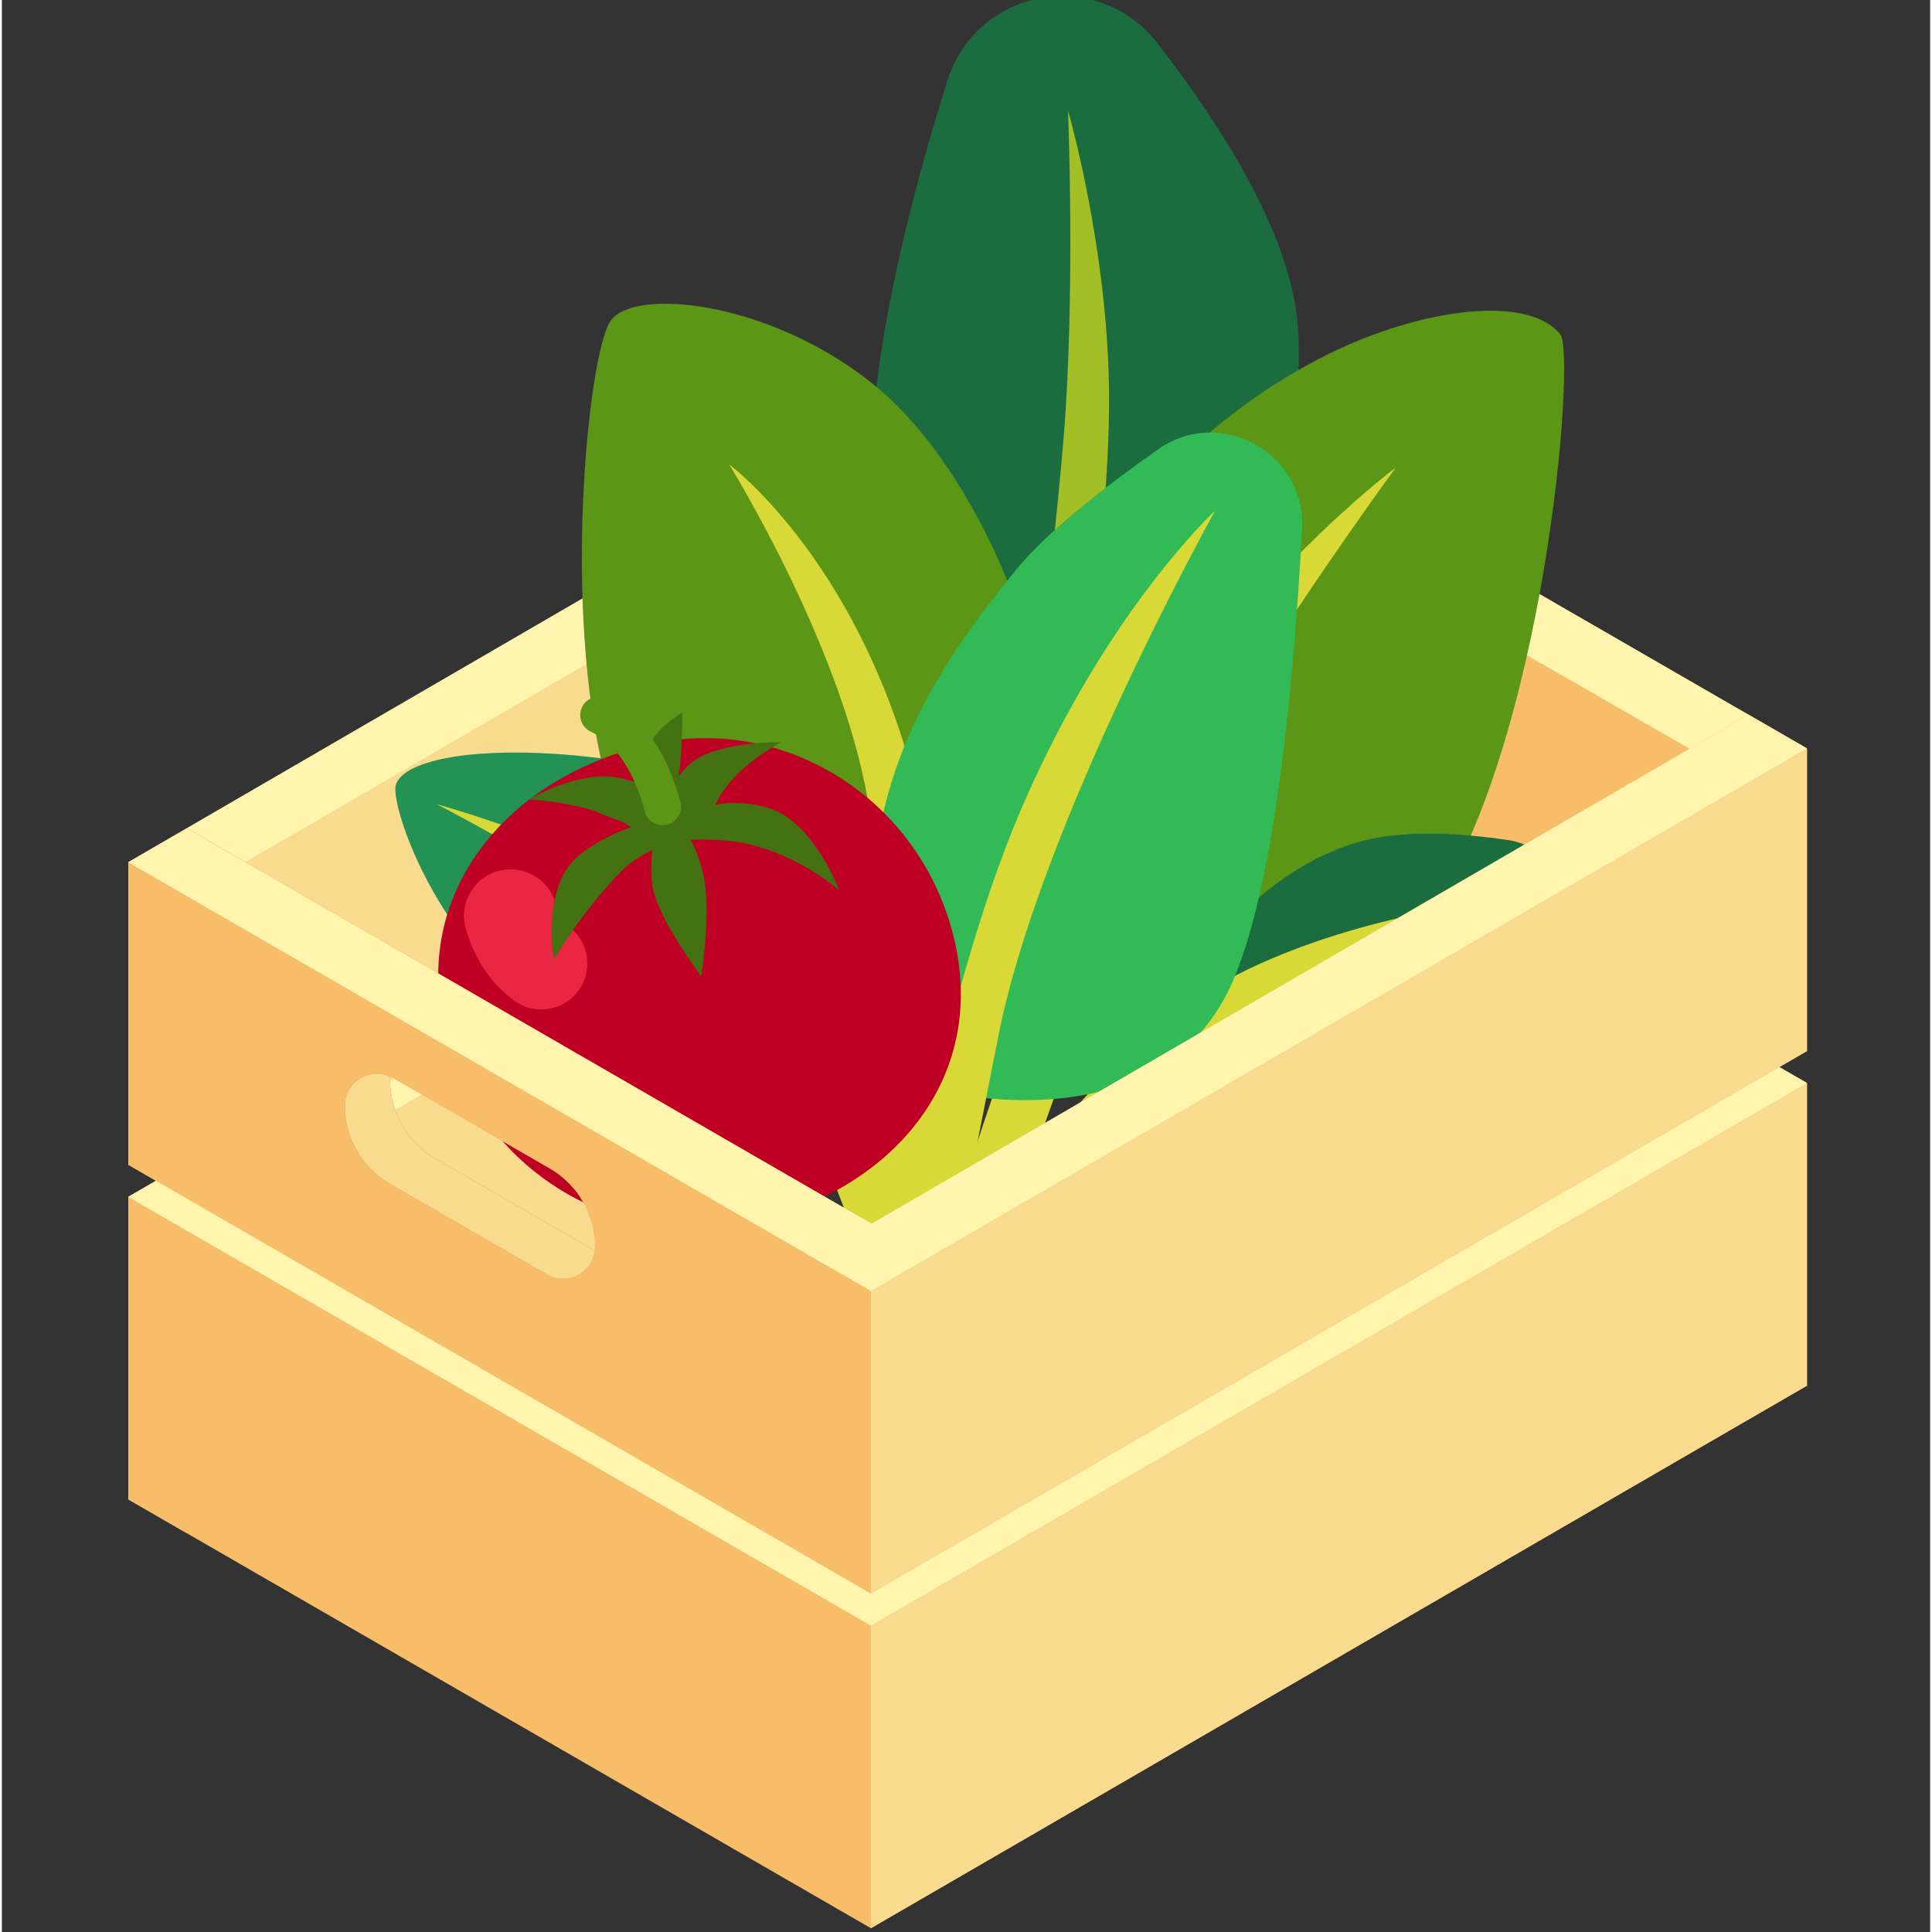 <svg height="511pt" viewBox="-33 1 511 512" width="511pt" xmlns="http://www.w3.org/2000/svg"><rect x="-33" y="1" width="511" height="512" fill="#333333" stroke="none"/><path d="m248.332 174.285-247.832 143.895v80.18l15.535 8.969 232.023-134.699 181.762 104.543 15.535-8.969v-80.172zm0 0" fill="#f8db8f"/><path d="m248.059 192.449 181.762 104.59v80.133l-181.762-104.543zm0 0" fill="#f7bd69"/><path d="m445.355 288.031-197.023-113.746-247.832 143.895 15.535 8.969 231.961-134.68 181.824 104.57zm0 0" fill="#fff5ae"/><path d="m248.332 85.605-247.832 143.895v80.18l15.535 8.969 232.023-134.699 181.762 104.547 15.535-8.969v-80.172zm0 0" fill="#f8db8f"/><path d="m248.059 103.773 181.762 104.586v80.137l-181.762-104.547zm0 0" fill="#f7bd69"/><path d="m445.355 199.355-197.023-113.746-247.832 143.891 15.535 8.969 231.961-134.68 181.824 104.57zm0 0" fill="#fff5ae"/><path d="m285.527 195.492s27.77-58.363 24.973-107.125c-1.375-24.012-19.398-52.883-37.34-76.004-15.758-20.305-47.766-14.617-55.535 9.887-14.594 46.031-29.961 111.852-13.91 149.277 26.48 61.727 81.812 23.965 81.812 23.965zm0 0" fill="#1b6d40"/><path d="m260.418 106.609c-.082-39.195-10.875-76.258-10.875-76.258s1.945 48.281-1.137 86.227c-3.082 37.949-11.332 98.957-11.332 98.957l12.898-2.375s10.523-67.352 10.445-106.551zm0 0" fill="#a2bf26"/><path d="m244.844 264.316s-16.43-33.113-2.395-80.41c14.035-47.297 47.871-74.328 73.293-87.66 25.426-13.332 55.383-17.652 64.258-6.629 4.188 5.199-3.965 109.344-35.48 154.492-31.52 45.148-99.676 20.207-99.676 20.207zm0 0" fill="#5b9617"/><path d="m213.758 288.09s34.316-36.098 32.098-79.09c-2.219-42.988-23.852-85.863-46.453-104.949-27.52-23.238-65.66-27.418-71.371-17.59-5.707 9.828-12.531 75.668-1.262 119.988 11.27 44.32 59.992 77.566 86.988 81.641zm0 0" fill="#5b9617"/><path d="m210.57 352.438s8.844-105.297-2.215-146.336c-15.496-57.504-48.629-82.043-48.629-82.043s31.441 50.602 37.348 92.711c5.902 42.109.258 125.191.258 125.191s1.406 8.738 13.238 10.477zm0 0" fill="#d8d836"/><path d="m210.57 352.438s26.043-95.02 54.797-145.547c28.75-50.535 71.062-82.008 71.062-82.008s-53.316 72.523-70.996 115.438c-17.676 42.914-38.09 105.461-38.09 105.461s-.945 5.422-16.773 6.656zm0 0" fill="#d8d836"/><path d="m175.793 272.902s5.973-34.203-8.793-49.879c-14.766-15.68-28.277-20.508-52.68-22.195-24.402-1.688-41.066 2.027-42.914 8.156s15.172 54.871 52.422 65.898c37.254 11.031 51.965-1.98 51.965-1.98zm0 0" fill="#249155"/><path d="m210.797 346.07s-13.402-64.727-44.215-91.145-84.316-40.789-84.316-40.789 65.898 33.852 83.316 57.27c17.422 23.414 31.75 70.555 31.75 70.555s2.086 8.625 13.465 4.109zm0 0" fill="#d8d836"/><path d="m290.594 248.254s16.281-20.055 39.324-24.953c10.91-2.316 24.645-1.359 36.086.289 12.672 1.828 19.586 15.883 13.262 27.008-7.871 13.84-21.566 30.148-44.195 36.699-42.574 12.324-62.121-17.016-44.477-39.043zm0 0" fill="#1b6d40"/><path d="m370.012 239s-61.934 4.273-96.91 34.262c-34.98 29.984-61.422 75.227-61.422 75.227l13.883-.344s13.723-29.867 48.969-61.668c35.254-31.801 95.48-47.477 95.48-47.477zm0 0" fill="#d8d836"/><path d="m215.477 289.969s-18.18-7.652-17.906-47.527c.27-39.875 19.062-66.887 38.16-90.391 8.035-9.891 23.016-21.66 37.676-31.973 16.543-11.637 39.242.969 38.156 21.168-2.262 42.203-7.703 101.141-20.723 124.609-21.277 38.355-75.363 24.113-75.363 24.113zm0 0" fill="#31ba55"/><path d="m202.688 349.461s11.695-81.082 34.387-133.926c22.691-52.844 51.449-79.199 51.449-79.199s-46.203 82.812-57.352 138.773c-7.352 36.895-14.562 74.934-14.562 74.934s-1.438 2.988-13.922-.582zm0 0" fill="#d8d836"/><path d="m219.273 249.434c8.957 36.719-15.402 66.152-52.117 75.109-36.719 8.957-73.746-13.551-82.703-50.266-8.957-36.719 16.234-66.781 52.953-75.738 36.715-8.957 72.91 14.176 81.867 50.895zm0 0" fill="#bf0025"/><path d="m108.59 268.445c-1.992-.223-3.949-.945-5.695-2.188-7.156-5.113-10.934-12.359-12.91-19.008-2.438-8.199 3.969-16.336 12.508-15.848 5.223.297 9.758 3.816 11.18 8.848.734 2.594 1.812 5.07 3.379 6.188 5.473 3.91 6.742 11.512 2.832 16.984-2.664 3.73-7.043 5.508-11.293 5.023zm0 0" fill="#ea2642"/><path d="m170.824 215.355c-4.48-1.562-10.695-2-14.695-1.051 1.109-2.727 1.477-2.98 3.344-5.426 4.785-6.266 14.027-11.191 14.027-11.191s-13.902-.25-21.824 4.109c-2.02 1.109-3.832 2.91-5.418 4.98.355-2.254.656-4.469.758-6.07.309-4.895.238-10.836.238-10.836s-8.266 4.648-9.875 11.309c-.609 2.531-.617 5.363-.387 7.906-2.301-.961-4.664-1.664-6.863-2.035-10.992-1.855-23.309 5.805-23.309 5.805s12.516.715 19.648 4.074c2.785 1.312 5.02 1.449 7.262 3.359-3.988.996-11.984 5.281-15.242 8.73-8.371 8.867-5.227 26.344-5.227 26.344s6.594-11.836 17.812-23.398c2.469-2.543 5.492-4.387 8.273-5.699-.289 2.566-.406 5.773.035 9.27 1.074 8.512 12.949 24.168 12.949 24.168s2.234-13.832 1.105-23.582c-.578-5.008-2.309-9.465-3.859-12.621 3.297-.137 7.344.043 10.473.383 16.016 1.742 28.844 13.031 28.844 13.031s-6.555-17.543-18.07-21.559zm0 0" fill="#447111"/><path d="m143.25 219.551c-.039.012-.082.02-.125.031-2.625.566-5.215-1.098-5.789-3.723-.051-.227-3.695-16.164-14.203-20.918-2.449-1.109-3.539-3.996-2.43-6.445 1.109-2.453 3.996-3.539 6.445-2.43 15.023 6.793 19.523 26.871 19.707 27.723.559 2.586-1.047 5.141-3.605 5.762zm0 0" fill="#5b9617"/><path d="m429.82 279.062-232.359 134.91-181.395-104.832-15.566 9.039v80.18l196.77 113.617v.023l.02-.012.02.012v-.023l248.047-143.766v-80.18zm0 0" fill="#f7bd69"/><path d="m445.355 288.031-248.055 143.789v80.18l248.055-143.789zm0 0" fill="#f8db8f"/><path d="m445.355 288.031-15.535-8.969-232.359 134.91-181.426-104.742-15.535 8.969 196.809 113.621.016-.008zm0 0" fill="#fff5ae"/><path d="m429.82 190.383-232.359 134.91-181.395-104.828-15.566 9.035v80.18l196.77 113.617v.023l.02-.012.02.012v-.023l248.047-143.766v-80.18zm-305.895 143.023c.082-.34.145-.684.184-1.039-.227-.105-.457-.203-.68-.332l-41.582-24.008c-7.41-4.277-11.973-12.18-11.973-20.738 0-.324.031-.641.062-.953.227.109.457.203.68.332l41.582 24.012c7.41 4.273 11.973 12.18 11.973 20.734 0 .695-.094 1.355-.246 1.992zm0 0" fill="#f7bd69"/><path d="m445.355 199.355-248.055 143.789v80.176l248.055-143.789zm0 0" fill="#f8db8f"/><path d="m445.355 199.355-15.535-8.969-232.359 134.906-181.426-104.738-15.535 8.969 196.809 113.621.016-.012zm0 0" fill="#fff5ae"/><path d="m124.109 332.367c-.227-.105-.457-.203-.68-.332l-41.582-24.008c-7.41-4.277-11.973-12.18-11.973-20.738 0-.324.027-.641.062-.953.141.066.281.141.418.207-5.598-2.992-12.438 1.039-12.438 7.457 0 8.555 4.562 16.461 11.973 20.738l41.582 24.008c5.043 2.91 11.195-.039 12.453-5.344.082-.336.145-.68.184-1.035zm0 0" fill="#b98e4f"/><path d="m123.93 333.402c.07-.312.133-.625.172-.949-.043.324-.102.637-.172.949zm0 0" fill="#b98e4f"/><path d="m123.43 332.035-41.582-24.008c-7.41-4.277-11.973-12.18-11.973-20.738 0-.324.031-.637.062-.953-5.512-2.578-12.02 1.406-12.02 7.668 0 8.555 4.566 16.457 11.973 20.734l41.582 24.008c5.363 3.094 11.984-.43 12.637-6.379-.227-.105-.457-.203-.68-.332zm0 0" fill="#f8db8f"/></svg>
